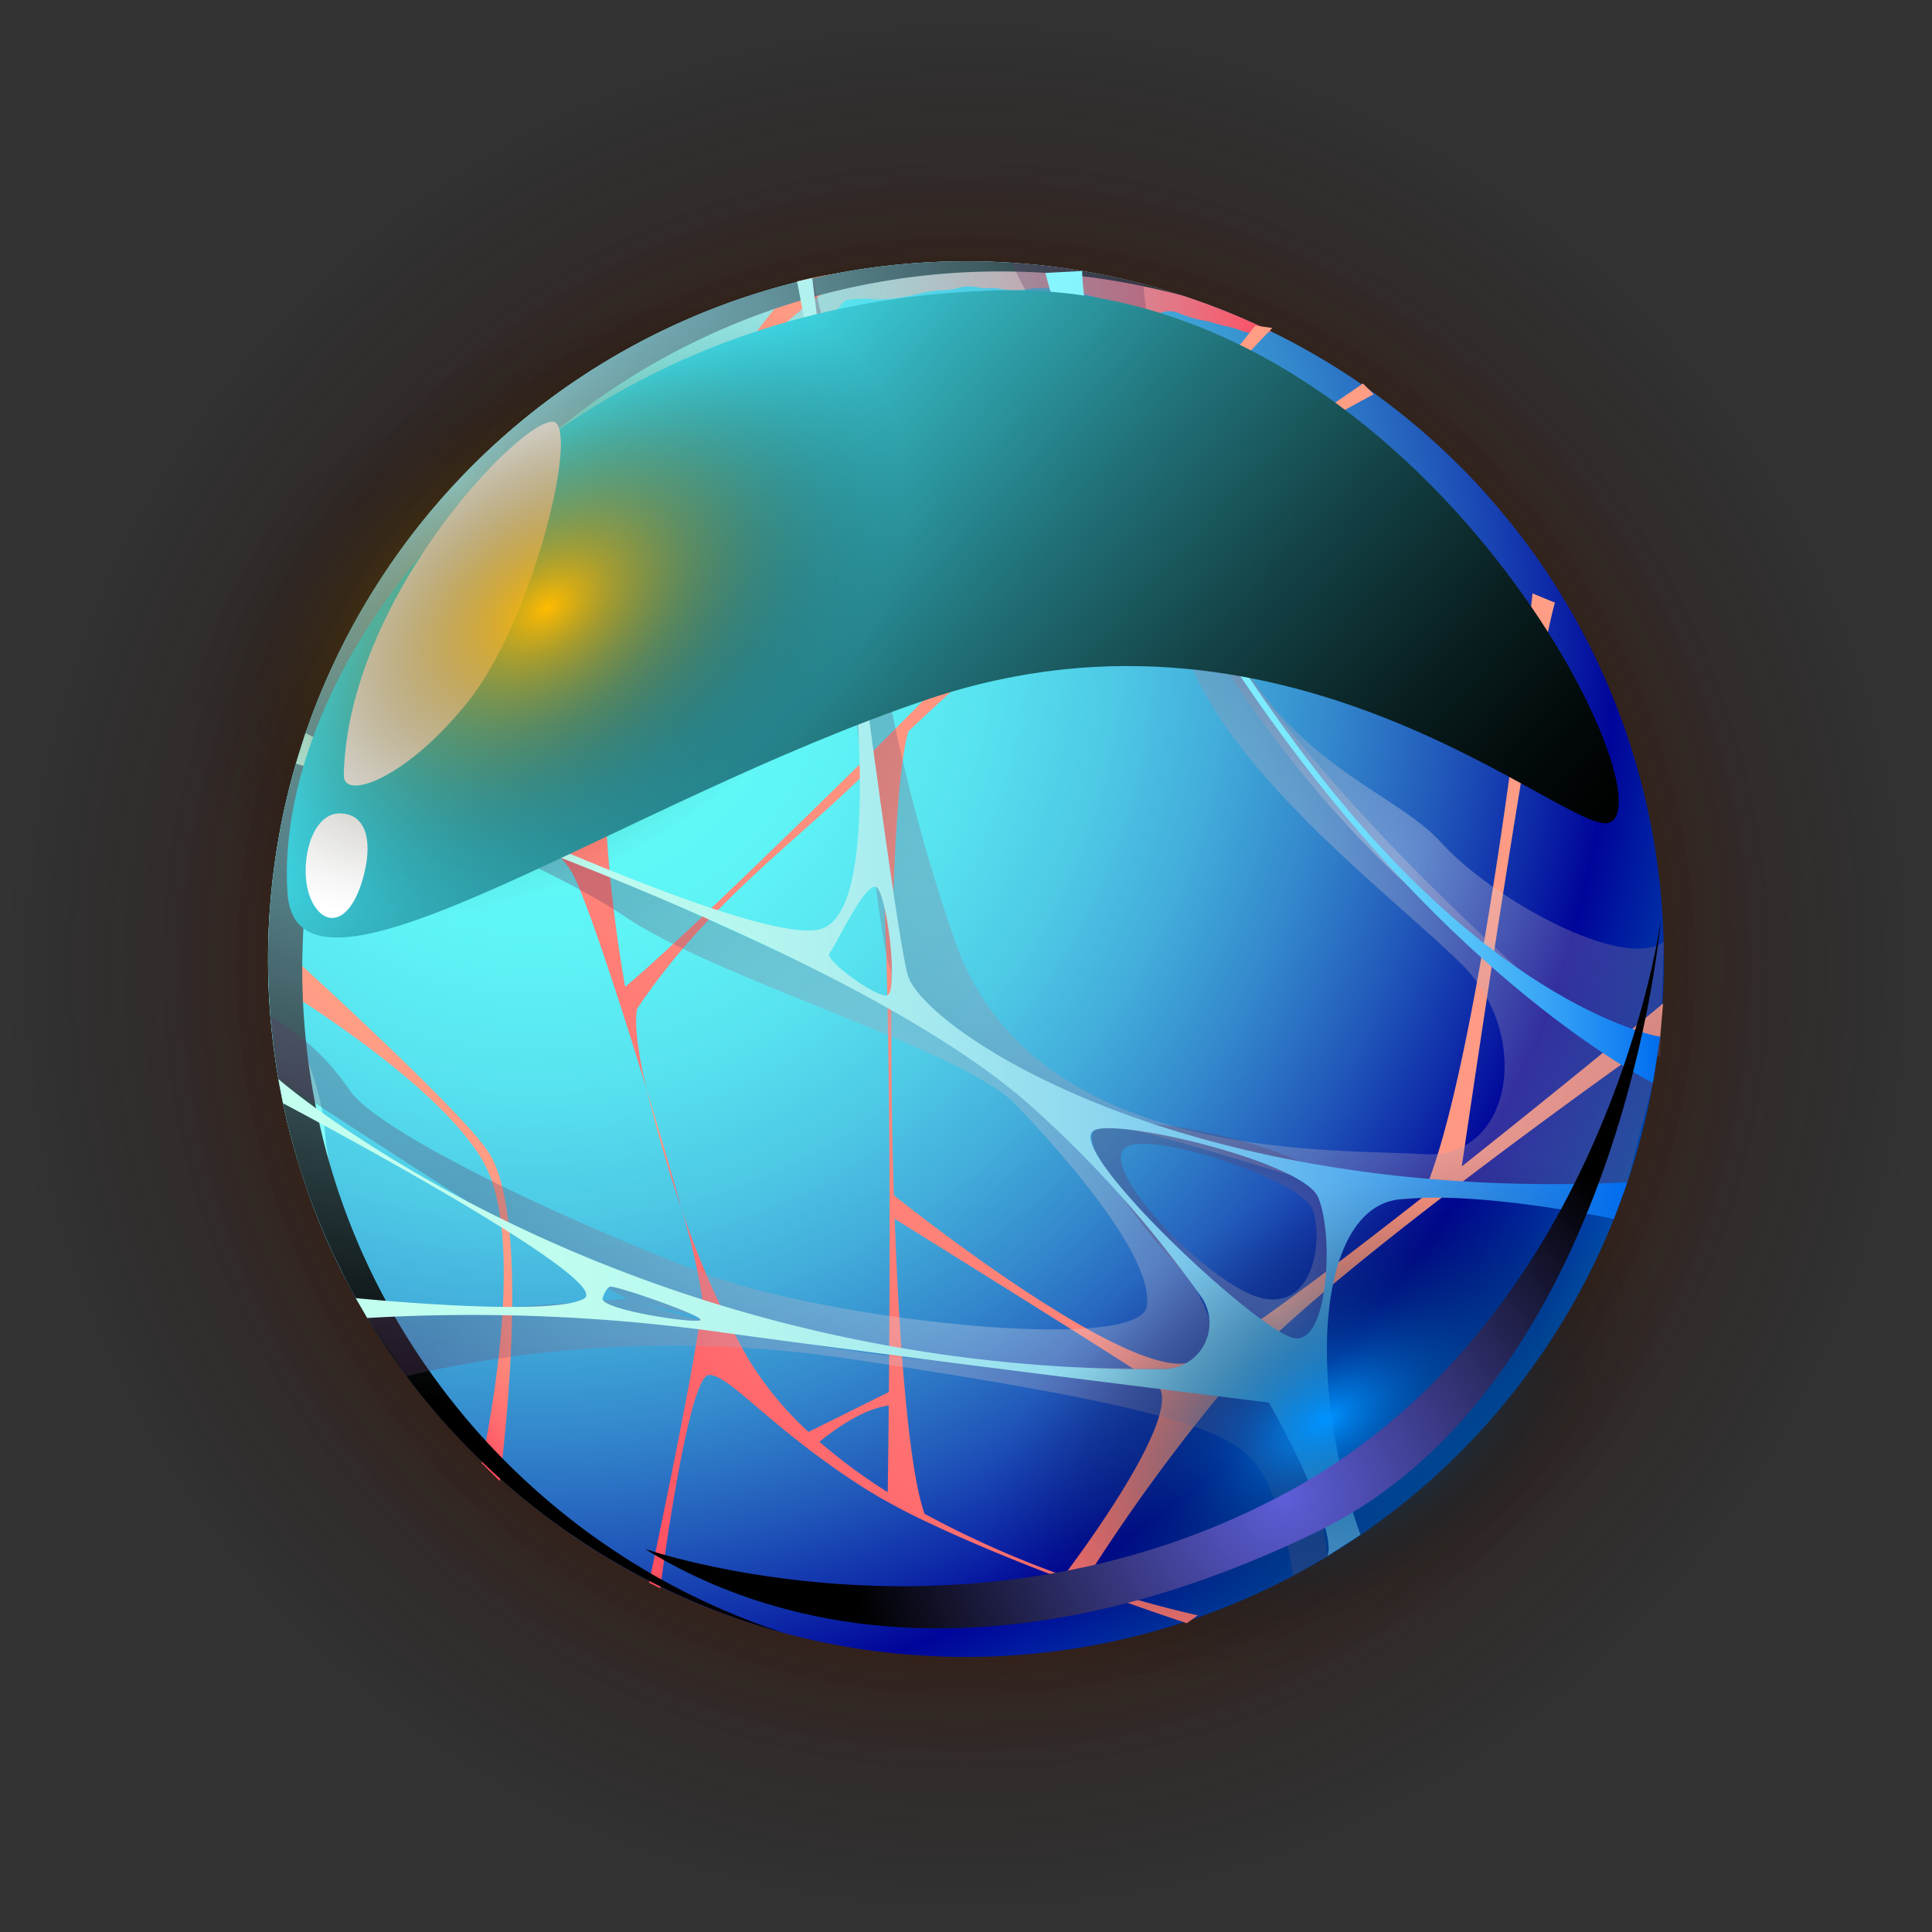 <svg xmlns="http://www.w3.org/2000/svg" xmlns:xlink="http://www.w3.org/1999/xlink" viewBox="0 0 158.522 158.522"><rect x="0" y="0" width="158.522" height="158.522" fill="#333333" stroke="none"/><defs><style>.cls-1{isolation:isolate;}.cls-11,.cls-12,.cls-13,.cls-14,.cls-15,.cls-16,.cls-19,.cls-2,.cls-21,.cls-22,.cls-23,.cls-3,.cls-4{mix-blend-mode:screen;}.cls-2{fill:url(#radial-gradient);}.cls-3{fill:url(#radial-gradient-2);}.cls-4{fill:url(#radial-gradient-3);}.cls-10,.cls-11,.cls-12,.cls-13,.cls-14,.cls-15,.cls-16,.cls-17,.cls-18,.cls-19,.cls-20,.cls-22,.cls-5,.cls-6,.cls-8,.cls-9{fill-rule:evenodd;}.cls-5{fill:url(#radial-gradient-4);}.cls-6{fill:url(#linear-gradient);}.cls-7{mix-blend-mode:soft-light;}.cls-8{fill:url(#Áåçûìÿííûé_ãðàäèåíò_567);}.cls-9{fill:url(#Áåçûìÿííûé_ãðàäèåíò_567-2);}.cls-10{fill:url(#Áåçûìÿííûé_ãðàäèåíò_567-3);}.cls-11{fill:url(#radial-gradient-5);}.cls-12,.cls-13,.cls-14,.cls-15,.cls-16{opacity:0.3;}.cls-12{fill:url(#Áåçûìÿííûé_ãðàäèåíò_494);}.cls-13{fill:url(#Áåçûìÿííûé_ãðàäèåíò_494-2);}.cls-14{fill:url(#Áåçûìÿííûé_ãðàäèåíò_494-3);}.cls-15{fill:url(#Áåçûìÿííûé_ãðàäèåíò_494-4);}.cls-16{fill:url(#Áåçûìÿííûé_ãðàäèåíò_494-5);}.cls-17{fill:url(#linear-gradient-2);}.cls-18{fill:url(#linear-gradient-3);}.cls-19{fill:url(#linear-gradient-4);}.cls-20{fill:#fff;}.cls-21{fill:url(#radial-gradient-6);}.cls-22{fill:url(#Áåçûìÿííûé_ãðàäèåíò_607);}.cls-23{fill:url(#radial-gradient-7);}</style><radialGradient id="radial-gradient" cx="79.261" cy="79.261" r="79.261" gradientTransform="translate(79.261 -32.831) rotate(45)" gradientUnits="userSpaceOnUse"><stop offset="0" stop-color="#ff3600"/><stop offset="1" stop-opacity="0"/></radialGradient><radialGradient id="radial-gradient-2" cx="79.261" cy="79.261" r="66.44" gradientTransform="translate(79.261 -32.831) rotate(45)" gradientUnits="userSpaceOnUse"><stop offset="0" stop-color="#ff7300"/><stop offset="1" stop-opacity="0"/></radialGradient><radialGradient id="radial-gradient-3" cx="79.261" cy="79.261" r="60.223" gradientUnits="userSpaceOnUse"><stop offset="0" stop-color="#ff7900"/><stop offset="0.183" stop-color="#fc7800" stop-opacity="0.989"/><stop offset="0.315" stop-color="#f37300" stop-opacity="0.952"/><stop offset="0.432" stop-color="#e36c00" stop-opacity="0.89"/><stop offset="0.54" stop-color="#cc6100" stop-opacity="0.802"/><stop offset="0.642" stop-color="#af5300" stop-opacity="0.688"/><stop offset="0.739" stop-color="#8c4200" stop-opacity="0.548"/><stop offset="0.832" stop-color="#622e00" stop-opacity="0.383"/><stop offset="0.92" stop-color="#321800" stop-opacity="0.196"/><stop offset="1" stop-opacity="0"/></radialGradient><radialGradient id="radial-gradient-4" cx="43.798" cy="51.919" r="101.209" gradientUnits="userSpaceOnUse"><stop offset="0" stop-color="#63fffa"/><stop offset="0.149" stop-color="#62fcf9"/><stop offset="0.265" stop-color="#5ef2f5"/><stop offset="0.37" stop-color="#57e2ef"/><stop offset="0.468" stop-color="#4ecae6"/><stop offset="0.562" stop-color="#42acda"/><stop offset="0.652" stop-color="#3387cc"/><stop offset="0.74" stop-color="#225bbb"/><stop offset="0.823" stop-color="#0e2aa8"/><stop offset="0.877" stop-color="#00059a"/><stop offset="1" stop-color="#004eae"/></radialGradient><linearGradient id="linear-gradient" x1="22" y1="62.992" x2="104.368" y2="62.992" gradientUnits="userSpaceOnUse"><stop offset="0.011" stop-color="#85fffb"/><stop offset="0.216" stop-color="#87fcf8"/><stop offset="0.367" stop-color="#8df3f0"/><stop offset="0.5" stop-color="#98e3e3"/><stop offset="0.623" stop-color="#a8cccf"/><stop offset="0.738" stop-color="#bcafb6"/><stop offset="0.849" stop-color="#d48b97"/><stop offset="0.954" stop-color="#f16273"/><stop offset="1" stop-color="#ff4d61"/></linearGradient><linearGradient id="Áåçûìÿííûé_ãðàäèåíò_567" x1="-1001.372" y1="-85.885" x2="-996.492" y2="-85.885" gradientTransform="translate(-712.612 739.818) rotate(135)" gradientUnits="userSpaceOnUse"><stop offset="0.011" stop-color="#ff9d85"/><stop offset="0.29" stop-color="#ff9a84"/><stop offset="0.494" stop-color="#ff917f"/><stop offset="0.675" stop-color="#ff8178"/><stop offset="0.841" stop-color="#ff6a6e"/><stop offset="0.997" stop-color="#ff4e61"/><stop offset="1" stop-color="#ff4d61"/></linearGradient><linearGradient id="Áåçûìÿííûé_ãðàäèåíò_567-2" x1="-1083.865" y1="-89.803" x2="-972.868" y2="-89.803" xlink:href="#Áåçûìÿííûé_ãðàäèåíò_567"/><linearGradient id="Áåçûìÿííûé_ãðàäèåíò_567-3" x1="-988.9" y1="-73.177" x2="-970.093" y2="-73.177" xlink:href="#Áåçûìÿííûé_ãðàäèåíò_567"/><radialGradient id="radial-gradient-5" cx="37.416" cy="39.727" r="75.367" gradientUnits="userSpaceOnUse"><stop offset="0" stop-color="#a3f1ff"/><stop offset="1"/></radialGradient><radialGradient id="Áåçûìÿííûé_ãðàäèåíò_494" cx="104.645" cy="79.528" r="41.434" gradientUnits="userSpaceOnUse"><stop offset="0" stop-color="#fff"/><stop offset="1" stop-color="#623964"/></radialGradient><radialGradient id="Áåçûìÿííûé_ãðàäèåíò_494-2" cx="80.939" cy="103.147" r="42.317" xlink:href="#Áåçûìÿííûé_ãðàäèåíò_494"/><radialGradient id="Áåçûìÿííûé_ãðàäèåíò_494-3" cx="114.416" cy="70.817" r="31.102" xlink:href="#Áåçûìÿííûé_ãðàäèåíò_494"/><radialGradient id="Áåçûìÿííûé_ãðàäèåíò_494-4" cx="73.528" cy="123.707" r="40.9" xlink:href="#Áåçûìÿííûé_ãðàäèåíò_494"/><radialGradient id="Áåçûìÿííûé_ãðàäèåíò_494-5" cx="104.956" cy="107.803" r="12.253" xlink:href="#Áåçûìÿííûé_ãðàäèåíò_494"/><linearGradient id="linear-gradient-2" x1="22.845" y1="75.247" x2="133.52" y2="75.247" gradientUnits="userSpaceOnUse"><stop offset="0" stop-color="#c2ffef"/><stop offset="0.201" stop-color="#bffdef"/><stop offset="0.348" stop-color="#b6f6ef"/><stop offset="0.478" stop-color="#a6eaef"/><stop offset="0.598" stop-color="#8fd8ef"/><stop offset="0.712" stop-color="#72c2ef"/><stop offset="0.82" stop-color="#4ea7ef"/><stop offset="0.923" stop-color="#2588ef"/><stop offset="1" stop-color="#006cef"/></linearGradient><linearGradient id="linear-gradient-3" x1="85.777" y1="55.541" x2="136.22" y2="55.541" gradientUnits="userSpaceOnUse"><stop offset="0" stop-color="#87f5ff"/><stop offset="0.229" stop-color="#84f2ff"/><stop offset="0.397" stop-color="#7be9fe"/><stop offset="0.546" stop-color="#6bd9fc"/><stop offset="0.684" stop-color="#55c2f9"/><stop offset="0.813" stop-color="#38a5f6"/><stop offset="0.935" stop-color="#1682f2"/><stop offset="1" stop-color="#006cef"/></linearGradient><linearGradient id="linear-gradient-4" x1="29.605" y1="-107.171" x2="102.749" y2="-55.955" gradientTransform="matrix(0.951, 0.141, -0.147, 0.989, 1.921, 134.926)" gradientUnits="userSpaceOnUse"><stop offset="0.017" stop-color="#46f0ff"/><stop offset="0.214" stop-color="#33b0bb"/><stop offset="0.425" stop-color="#217279"/><stop offset="0.617" stop-color="#134145"/><stop offset="0.783" stop-color="#091e1f"/><stop offset="0.916" stop-color="#020808"/><stop offset="1"/></linearGradient><radialGradient id="radial-gradient-6" cx="-280.867" cy="-296.783" r="27.689" gradientTransform="matrix(0, 0.656, -1.115, 0, -222.11, 300.695)" gradientUnits="userSpaceOnUse"><stop offset="0.006" stop-color="#0092ff"/><stop offset="0.066" stop-color="#0085e9" stop-opacity="0.912"/><stop offset="0.267" stop-color="#005da3" stop-opacity="0.639"/><stop offset="0.457" stop-color="#003c69" stop-opacity="0.411"/><stop offset="0.631" stop-color="#00223c" stop-opacity="0.234"/><stop offset="0.785" stop-color="#000f1b" stop-opacity="0.106"/><stop offset="0.913" stop-color="#000407" stop-opacity="0.028"/><stop offset="1" stop-opacity="0"/></radialGradient><radialGradient id="Áåçûìÿííûé_ãðàäèåíò_607" cx="105.283" cy="122.734" r="36.118" gradientUnits="userSpaceOnUse"><stop offset="0" stop-color="#5e5ed9"/><stop offset="1"/></radialGradient><radialGradient id="radial-gradient-7" cx="-412.094" cy="513.29" r="19.68" gradientTransform="matrix(1.667, 0, 0, 1.069, 731.784, -498.856)" gradientUnits="userSpaceOnUse"><stop offset="0" stop-color="#fb0"/><stop offset="0.173" stop-color="#c59000" stop-opacity="0.772"/><stop offset="0.399" stop-color="#805e00" stop-opacity="0.501"/><stop offset="0.602" stop-color="#493500" stop-opacity="0.285"/><stop offset="0.777" stop-color="#211800" stop-opacity="0.13"/><stop offset="0.915" stop-color="#090700" stop-opacity="0.035"/><stop offset="1" stop-opacity="0"/></radialGradient></defs><title>planet-21</title><g class="cls-1"><g id="Layer_2" data-name="Layer 2"><g id="planets"><g id="planet-21"><circle class="cls-2" cx="79.261" cy="79.261" r="79.261" transform="translate(-32.831 79.261) rotate(-45)"/><circle class="cls-3" cx="79.261" cy="79.261" r="66.44" transform="translate(-32.831 79.261) rotate(-45)"/><circle class="cls-4" cx="79.261" cy="79.261" r="60.223"/><path class="cls-5" d="M136.52,78.7a57.2,57.2,0,0,1-57.265,57.253c-1.015,0-2.043-.024-3.046-.084H76.2c-1.5-.073-2.985-.218-4.448-.4A56.9,56.9,0,0,1,42.5,122.589a58.345,58.345,0,0,1-13.307-16.075c-.351-.628-.689-1.269-1.028-1.91,0-.024-.012-.036-.024-.06-.35-.689-.677-1.378-.991-2.079h-.012A54.963,54.963,0,0,1,24.577,95.7a51.443,51.443,0,0,1-1.342-5.125.072.072,0,0,1-.012-.048c-.254-1.221-.471-2.454-.641-3.7A56.462,56.462,0,0,1,22,78.7c0-1.583.061-3.166.206-4.713.072-.991.181-1.97.314-2.949A56.131,56.131,0,0,1,27.1,55.05,57.312,57.312,0,0,1,79.255,21.438c.6,0,1.209.012,1.8.025.641.024,1.281.048,1.922.1a57.007,57.007,0,0,1,9.608,1.451c1.813.435,3.59.942,5.33,1.547,1.185.4,2.345.846,3.493,1.329.858.363,1.692.737,2.526,1.136.145.073.29.133.436.206a57.38,57.38,0,0,1,14.974,10.587c.629.605,1.233,1.233,1.838,1.874.4.435.8.882,1.184,1.329.665.75,1.3,1.535,1.934,2.321A57.1,57.1,0,0,1,134.84,64.9,57.085,57.085,0,0,1,136.52,78.7Z"/><path class="cls-6" d="M104.368,27.231a5.523,5.523,0,0,0-.567.08,3.655,3.655,0,0,1-1.787-.119,10.636,10.636,0,0,0-1.272-.4c-.7-.109-1.341-.407-2.036-.5a10.214,10.214,0,0,1-2.066-.636,1.941,1.941,0,0,0-1.36,0,1.939,1.939,0,0,1-1.361-.278,7.456,7.456,0,0,0-1.609-.377c-1.45-.3-2.89-.765-4.331-1.133a10.671,10.671,0,0,0-2.632-.238c-.715-.01-1.36.2-2.075.2a8.993,8.993,0,0,1-1.361-.149c-.487-.089-.984.01-1.47-.059a3.432,3.432,0,0,0-1.848.01,5.31,5.31,0,0,1-1.519.189,11.125,11.125,0,0,0-1.887.327,14.08,14.08,0,0,1-3.347.427,7.863,7.863,0,0,0-2.315.04c-.417.149-.625.6-.913.894A17.617,17.617,0,0,0,66.9,27.251a3.5,3.5,0,0,0-.953,2.126,6.351,6.351,0,0,0,.675,2.175c.318.685.427,1.311-.278,1.768a10.863,10.863,0,0,1-2.92,1.41,1.786,1.786,0,0,1-1.848-.169c-.208-.179-.337-.526-.595-.665s-.547,0-.835.089a18.175,18.175,0,0,1-2.135.566c-.447.07-.834.308-1.271.388-.527.1-.9-.288-1.451-.159a13.341,13.341,0,0,1-2.324.536,3.44,3.44,0,0,1-1.758-.506c-.278-.159-.347-.318-.665-.229a1.773,1.773,0,0,0-.785.576c-.189.268-.258.616-.447.894-.2.308-.387.606-.566.934a13.511,13.511,0,0,1-1.132,1.8c-.3.4-.507.933-.834,1.3a3.98,3.98,0,0,1-.755.486c-.6.417-1.222.8-1.8,1.242-1.113.874-2.165,1.837-3.3,2.681a14.319,14.319,0,0,1-3.059,1.431c-.615.248-1.251.427-1.867.685a2.87,2.87,0,0,0-.735.318,5.547,5.547,0,0,0-.536.794,13.44,13.44,0,0,0-1.51,2.066,7.435,7.435,0,0,0-.556,1.361c-.219.646-.566,1.242-.785,1.887-.447,1.351-.536,2.761-1.033,4.1a21.764,21.764,0,0,1-1.062,2.215,12.324,12.324,0,0,0-.884,3.993,8.427,8.427,0,0,0,.079,2.453,13.343,13.343,0,0,1,.1,2.523,4.176,4.176,0,0,1-1.142,2.443c-.516.626-1.3.864-1.877,1.421a4.466,4.466,0,0,0-1.281,1.7,7.4,7.4,0,0,0-.06.953c-.129.706-.308,1.371-.407,2.086a20.687,20.687,0,0,0-.129,2.612c0,.447-.03.9-.01,1.351.02.427.179.825.208,1.252.02.3-.039.6,0,.894.06.337.189.685.268,1.013.2.794.348,1.569.5,2.364a18.787,18.787,0,0,0,.656,2.175,23.557,23.557,0,0,1,.715,2.989c.149.755.139,1.54.248,2.3.089.615.229,1.241.258,1.857.03.934-.2,1.867-.208,2.811a20.323,20.323,0,0,0,.993,4.708c.109.427.218.864.338,1.291a57.273,57.273,0,0,1,51.111-83.1c1.251,0,2.483.04,3.715.119A56.742,56.742,0,0,1,104.368,27.231Z"/><g class="cls-7"><path class="cls-8" d="M55.882,99.073c-.794-2.882-1.792-6.3-2.839-9.741C53.879,92.735,54.834,96.018,55.882,99.073Z"/><path class="cls-9" d="M54.173,130.316s2.271-17.5,4-17.5c1.35,0,3.634,2.642,8.266,6.161l0,0h0c1.3.983,2.761,2.03,4.455,3.113a50.189,50.189,0,0,0,5.3,2.853h0c3.41,1.621,7.358,3.224,10.917,4.579h0c5.623,2.141,10.271,3.664,10.271,3.664l.9-.647a88.047,88.047,0,0,1-9.36-2.667,148.507,148.507,0,0,1,12.723-17.3c7.14-8.212,34.572-27.5,34.572-27.5l.233-2.726s-7.83,6.475-16.508,13.356c0-.013,5.806-39.888,7.641-46.256l-1.836-.756s-4.308,39.334-9.117,49.624c-8.279,6.494-16.531,12.671-18.91,13.446-5.219,1.7-24.351-13.666-24.376-13.686-.495-15.817-.129-33.449,1.181-38.05a174.314,174.314,0,0,1,38.19-27.675l-.885-.886s-18.626,13.1-19.17,10.588,11.74-15.14,11.74-15.14l-1.391-.2A412.948,412.948,0,0,1,70.478,62.775C57.211,75.815,52.766,79.769,51.294,80.969,48.9,67.262,48.737,52.885,52.765,43.6c7.548-17.389,18-21.368,18-21.368a28.406,28.406,0,0,0-5.362.866,112.411,112.411,0,0,0-7.449,9.824c-2.213,3.616-5.191,10.678-6.963,9.554s-7.213-8.671-7.213-8.671l-.658.658s5.253,4.909,6.143,8.714S49.373,70.332,47,69.468,27.639,54.122,27.639,54.122l-.572,1.234S44.785,67.471,47.014,71.739c1.1,2.108,3.687,9.9,6.029,17.593-.268-1.09-1.133-4.912-.755-6.586,5.971-8.834,12.664-13.289,19.37-19.939,1.456,8.185,1.4,37.057,1.275,51.408l-6.59,3.277a27.621,27.621,0,0,1-4.933-5.976,68.05,68.05,0,0,1-5.528-12.443,53.764,53.764,0,0,1,1.723,7.342c.047,2.847-4.351,23.439-4.351,23.439ZM119.805,95.81q-1.511,1.2-3.039,2.4ZM73.368,98.736l.038,1.148C73.393,99.5,73.381,99.119,73.368,98.736Zm.043,1.277c.016.009,18.349,11.409,21.39,13.48,2.819,1.918-6.171,14.022-7.516,15.8a80.974,80.974,0,0,1-11.42-5.084C74.638,120.872,73.811,111.057,73.411,100.013Zm-.48,14.369v0Zm-.009.948c-.041,4.327-.085,7.09-.085,7.1a44.93,44.93,0,0,1-5.6-4.131C68.44,117.316,70.823,115.585,72.922,115.33Z"/><path class="cls-10" d="M40.035,94.459C37.4,90.568,22.084,76.781,22.084,76.781l-.015,3.641s13.878,8.2,17.643,15.009-.2,24.605-.2,24.605L41,121.522S43.868,100.127,40.035,94.459Z"/></g><path class="cls-11" d="M45.3,123.421a57.444,57.444,0,0,1-14.351-18.047A56.674,56.674,0,0,1,26.035,91.4a.075.075,0,0,1-.01-.05A57.872,57.872,0,0,1,24.8,79.531a57.263,57.263,0,0,1,57.26-57.26c1.251,0,2.483.04,3.714.12a57.009,57.009,0,0,1,11.287,1.876,56.886,56.886,0,0,0-14.09-2.707c-1.232-.079-2.464-.119-3.715-.119A57.238,57.238,0,0,0,22,78.7a57.959,57.959,0,0,0,1.221,11.82.073.073,0,0,0,.01.049,56.681,56.681,0,0,0,4.917,13.975A57.468,57.468,0,0,0,64.3,133.978,57.118,57.118,0,0,1,45.3,123.421Z"/><path class="cls-12" d="M66.646,22.81S71.5,74.752,72.922,79.168s14.36,12.518,19.655,13.509,18.709,5.872,22.209,5.733,18.734-1.4,18.734-1.4l2.1-8.159S107.2,66.884,97.138,46.789s-9.836-24.8-9.836-24.8l-4.328-.431s10.912,21.005,14.09,31.232,16.71,20.32,22.741,26.2,4.289,16.217-3.039,15.712-32.388.928-38.583-17.986a149.9,149.9,0,0,1-6.912-29.933A205.008,205.008,0,0,0,66.646,22.81Z"/><path class="cls-13" d="M24.284,62.659s19.583,7.524,27.064,12.588,27.633,10.9,31.908,15.308,11.46,12.7,10.839,16.626-26.013,1.138-36.136-2.637S30.89,93.009,28.6,89.332a19.725,19.725,0,0,0-6.408-5.941l.654,5.147s25.3,16.631,28.655,18.018,37.966,7.8,47.67,6.049c0,0,4.542-3.89-12.251-20.52-6.746-6.68-18.855-12.108-30.044-17.215C40.21,67.262,24.683,61.387,24.683,61.387Z"/><path class="cls-14" d="M93.812,23.318S95.132,38.153,100,50.369s14.207,14.286,18.287,18.8,14.783,10.517,18.235,8.121l-.3,9.436S97.952,71.469,87.3,21.991Z"/><path class="cls-15" d="M33.343,112.906a97.383,97.383,0,0,1,36.175-1.439c25.776,3.863,31.142,5.79,33.432,8.538s3.138,9.289,3.138,9.289l2.812-1.611s-1.436-12.715-4.532-14.777S77,115.092,51.5,106.556l-21.365,1.58Z"/><path class="cls-16" d="M109.546,97.445c-1.1-2.936-17.091-6.842-19.73-4.715-2.181,1.756,12.079,18.288,15.577,18.725S110.645,100.382,109.546,97.445Zm-5.833,9.111c-4.122-.776-13.526-10.4-11.45-12.354,1.722-1.622,14.5,2.6,15.42,4.983S107.836,107.333,103.713,106.556Z"/><path class="cls-17" d="M74.478,80c-1.257-4.388-7.832-57.193-7.832-57.193L65.4,23.1s10.377,51.725,1.675,53.192c-6.845,1.154-42.007-16.135-42.007-16.135l-.785,2.5s43.776,13.609,60.093,27.9a93.349,93.349,0,0,1,14.153,15.8,3.777,3.777,0,0,1-3.046,5.983c-44.913.35-72.639-23.8-72.639-23.8l.375,1.982s27.436,14.491,24.692,16.038-18.721-.048-18.721-.048l.942,1.632a147.624,147.624,0,0,1,29.394,1.22c13.96,1.922,37.552,4.847,44.587,5.717,3.662,6.479,5.39,11.482,4.786,12.606l2.731-1.752c-4.52-12.618-3.493-26.771,3.155-27.521s17.634,1.608,17.634,1.608l1.1-3.01C96.838,98.749,75.735,84.4,74.478,80Zm-1.752,1.68c-1.076.036-5.149-2.986-4.666-3.469.423-.423,3.052-6.158,3.9-5.384S73.789,81.646,72.726,81.683ZM49.435,106.556s.23-.822.617-.978,7.856,2.441,7.409,2.743S49.435,107.487,49.435,106.556Zm56.878,3.264c-2.755-.218-19.374-15.773-16.5-17.09,2.078-.955,17.029,2.6,18.322,5.475S109.057,110.025,106.313,109.82Z"/><path class="cls-18" d="M85.777,22.391s3.953,17.014,19.577,38.164,30.267,28.294,30.267,28.294l.6-3.78S122.8,82.906,107.053,62.01c-18.4-24.428-18.261-39.776-18.261-39.776Z"/><path class="cls-19" d="M23.586,73.25c.773,11.657,27.184-7.38,52.678-15.918C106.2,47.308,128.723,68.69,132.038,67.5c5.191-1.865-15.842-44.424-49.9-43.678C43.773,24.662,22.339,54.434,23.586,73.25Z"/><path class="cls-20" d="M28.21,63.6c-.046,2.184,5.317.207,10.333-6.212s8.7-21,7.1-22.661S28.526,48.471,28.21,63.6Z"/><path class="cls-20" d="M27.9,66.739c-2.568-.04-3.485,4.79-2.327,7.179s3.361,1.814,4.346-2.386C30.529,68.945,30.024,66.773,27.9,66.739Z"/><ellipse class="cls-21" cx="108.9" cy="116.502" rx="30.882" ry="18.158" transform="translate(-43.661 70.058) rotate(-30)"/><path class="cls-22" d="M52.917,127.088s27.176,9.465,53.129-4.885,30.229-46.724,30.229-46.724S133.09,113.55,108.031,125.7,64.215,134.111,52.917,127.088Z"/><ellipse class="cls-23" cx="44.861" cy="49.718" rx="32.805" ry="21.033" transform="translate(-20.351 34.493) rotate(-34.798)"/></g></g></g></g></svg>